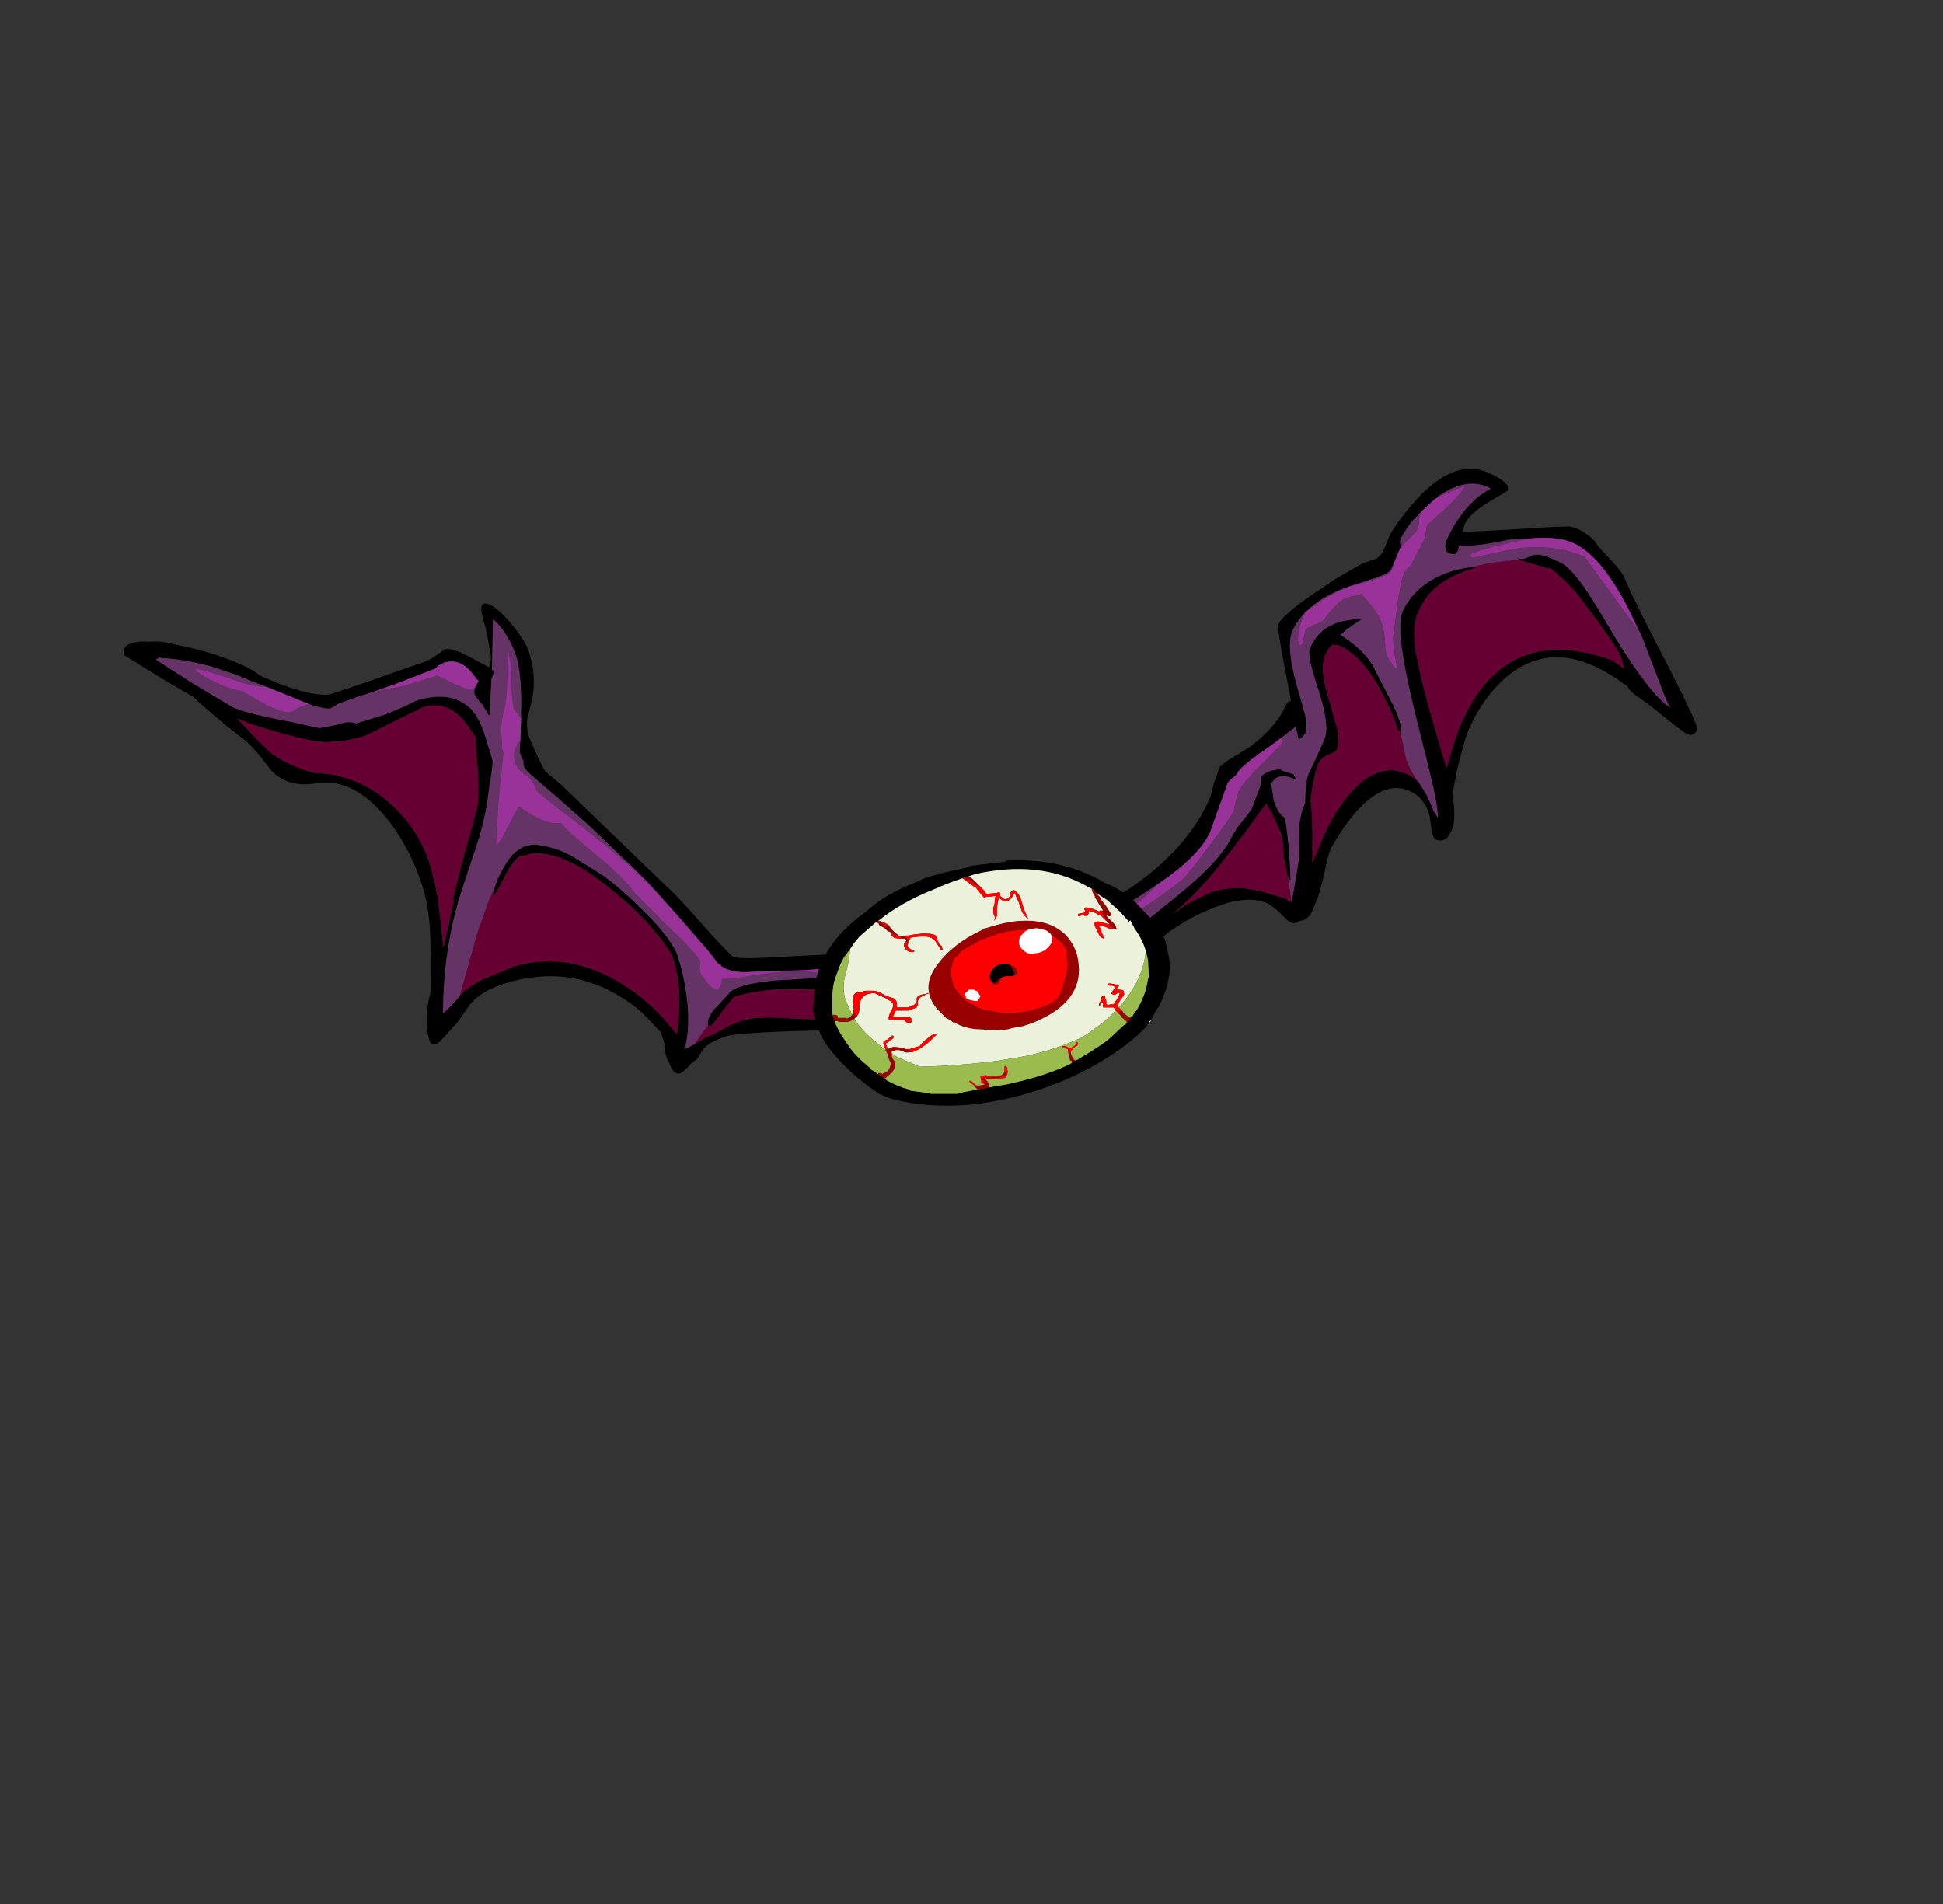 <?xml version="1.0" encoding="UTF-8" standalone="no"?>
<svg xmlns:ffdec="https://www.free-decompiler.com/flash" xmlns:xlink="http://www.w3.org/1999/xlink" ffdec:objectType="frame" height="640.05px" width="653.0px" xmlns="http://www.w3.org/2000/svg">
  <rect width="100%" height="100%" fill="#333333" stroke="none"/>
  <g transform="matrix(1.0, 0.0, 0.0, 1.0, 345.2, 387.6)">
    <use ffdec:characterId="8" height="202.3" transform="matrix(0.919, 0.392, -0.392, 0.919, 90.517, -256.2)" width="168.7" xlink:href="#sprite0"/>
    <use ffdec:characterId="10" height="194.25" transform="matrix(0.955, -0.293, 0.293, 0.955, -304.396, -170.374)" width="229.25" xlink:href="#sprite1"/>
    <use ffdec:characterId="80" height="11.8" transform="matrix(7.0, 0.0, 0.0, 7.0, -71.75, -98.35)" width="17.1" xlink:href="#shape2"/>
    <use ffdec:characterId="18" height="24.5" transform="matrix(1.0, 0.0, 0.0, 1.0, -20.95, -75.65)" width="29.4" xlink:href="#sprite2"/>
  </g>
  <defs>
    <g id="sprite0" transform="matrix(1.0, 0.0, 0.0, 1.0, 80.85, 106.05)">
      <use ffdec:characterId="7" height="28.9" transform="matrix(7.0, 0.0, 0.0, 7.0, -80.85, -106.05)" width="24.1" xlink:href="#shape0"/>
    </g>
    <g id="shape0" transform="matrix(1.0, 0.0, 0.0, 1.0, 11.55, 15.15)">
      <path d="M8.25 -10.9 L8.05 -11.05 Q5.25 -13.65 3.5 -13.65 2.65 -13.65 1.4 -12.95 1.0 -12.8 0.6 -12.55 -0.25 -11.95 -0.65 -11.75 -1.15 -11.45 -1.45 -11.4 L-1.4 -11.15 Q-1.4 -11.05 -1.45 -10.95 -1.55 -10.85 -1.75 -10.85 -1.95 -10.85 -2.05 -11.1 -2.1 -11.2 -2.1 -11.35 -2.1 -12.1 -1.9 -12.9 -1.65 -13.85 -1.15 -14.45 L-1.15 -14.5 Q-2.4 -14.6 -3.3 -13.15 L-3.3 -13.1 -3.45 -12.9 -3.45 -12.85 -3.5 -12.75 -3.75 -12.2 -4.0 -11.5 Q-4.15 -10.85 -4.15 -10.55 -4.15 -10.45 -4.05 -10.3 L-4.0 -10.2 -4.0 -9.4 -4.0 -9.05 Q-4.0 -8.85 -4.5 -8.4 L-5.6 -7.45 Q-6.6 -6.5 -6.95 -5.6 L-7.0 -5.55 -7.0 -5.45 Q-7.2 -4.95 -7.2 -4.45 -7.2 -3.65 -5.95 -2.1 L-5.1 -1.05 Q-4.7 -0.5 -4.7 -0.2 -4.7 -0.15 -4.75 0.0 -4.8 0.15 -4.9 0.2 L-5.25 -0.3 -5.7 0.5 -6.05 1.1 Q-6.95 2.5 -6.95 2.85 -6.95 2.95 -7.1 3.2 L-7.2 3.45 -7.05 5.95 Q-7.05 7.2 -8.4 9.3 L-8.6 9.6 Q-9.65 11.25 -11.0 12.75 L-10.85 12.9 Q-10.55 13.1 -9.55 13.1 -9.25 13.1 -8.8 12.7 -8.75 12.25 -8.35 11.4 L-7.4 9.6 Q-6.0 7.0 -6.0 5.65 L-5.95 5.45 -5.95 5.3 Q-5.65 4.3 -5.65 4.1 L-5.7 3.0 Q-5.75 2.8 -5.85 2.6 -5.75 2.25 -5.35 2.0 -5.15 1.85 -5.0 1.9 L-4.45 1.85 -4.2 2.05 -4.55 2.05 Q-5.25 2.15 -5.25 2.7 L-4.85 3.35 Q-4.45 3.85 -4.0 3.95 -3.35 4.95 -2.6 6.55 L-2.65 6.6 -2.75 6.5 -2.85 6.4 -3.1 6.0 -3.15 5.95 -3.2 5.85 -3.25 5.8 -3.35 5.65 -3.65 5.05 -3.9 4.7 -4.1 4.5 -4.55 4.1 -4.75 3.9 -4.8 3.9 -5.1 3.65 -5.3 4.45 -5.3 4.5 Q-5.8 6.65 -6.1 7.6 -6.5 9.0 -7.15 10.3 L-6.75 9.65 -5.95 8.7 Q-5.45 8.2 -4.6 7.85 -4.05 7.7 -3.5 7.6 L-3.4 7.6 -2.5 7.5 -2.1 7.55 -2.15 7.5 -2.2 7.2 -2.6 5.55 -3.2 4.1 Q-3.4 3.55 -3.4 2.9 -3.8 1.95 -3.8 1.5 -3.75 0.65 -3.75 -0.3 -3.75 -0.95 -4.9 -2.3 -6.1 -3.65 -6.1 -4.0 -6.1 -4.75 -5.75 -5.25 -5.3 -5.9 -4.35 -6.3 -4.8 -5.65 -5.0 -5.2 L-4.5 -5.1 Q-3.3 -4.8 -2.7 -4.2 L-1.55 -3.25 Q-0.75 -2.6 -0.5 -2.1 L-0.5 -2.05 -0.55 -2.05 -0.65 -2.05 Q-1.2 -2.7 -2.0 -3.35 -3.6 -4.7 -4.9 -4.7 L-5.2 -4.6 Q-5.3 -4.3 -5.3 -4.0 -5.3 -3.25 -4.15 -1.95 L-3.35 -0.95 Q-3.0 -0.45 -3.0 -0.05 -3.0 0.05 -3.3 0.35 -3.55 0.65 -3.55 0.85 -3.55 1.4 -3.35 2.15 L-3.2 2.7 Q-2.8 3.35 -2.25 4.7 L-1.95 5.4 -1.95 4.45 Q-2.0 3.15 -1.7 2.0 -1.25 0.25 -0.15 -0.2 0.2 -0.3 0.6 -0.3 1.2 -0.3 1.95 0.35 L2.45 0.85 2.75 1.05 Q2.45 0.4 1.5 -0.85 L-0.35 -3.3 Q-2.7 -6.45 -2.7 -7.35 -2.7 -8.5 -1.85 -9.55 -1.25 -10.25 -0.5 -10.65 L-0.25 -10.75 Q-1.25 -9.95 -1.65 -9.15 -2.0 -8.5 -2.0 -7.6 -2.0 -7.1 -1.65 -6.4 -1.45 -5.95 -1.1 -5.5 -0.55 -4.65 0.8 -3.0 L2.2 -1.3 Q2.05 -2.35 2.0 -3.35 2.0 -5.5 2.75 -6.75 4.0 -9.0 7.5 -9.2 L8.15 -9.05 Q7.9 -9.5 7.45 -9.8 6.15 -10.65 5.4 -11.05 4.7 -11.5 3.95 -11.8 L3.05 -12.1 3.0 -12.1 2.95 -12.05 1.65 -11.9 1.5 -11.9 1.3 -11.9 Q1.55 -11.95 1.7 -12.05 1.8 -12.15 1.95 -12.3 2.2 -12.6 3.1 -12.55 L3.3 -12.55 Q3.95 -12.55 5.4 -11.55 6.2 -11.0 7.2 -10.25 9.9 -8.35 10.95 -8.2 10.8 -8.25 9.9 -9.2 L8.25 -10.9 M6.65 -8.6 Q4.05 -8.6 3.0 -6.2 2.45 -4.95 2.45 -3.35 2.45 -3.1 2.55 -2.35 L2.7 -1.4 2.9 -0.5 2.95 -0.25 Q3.6 0.75 3.6 1.35 L3.55 1.7 Q3.45 2.05 3.05 2.05 2.95 2.05 2.75 1.8 L2.4 1.2 Q1.85 0.4 0.95 0.4 -0.35 0.4 -1.0 2.4 -1.3 3.35 -1.4 4.45 -1.4 4.85 -1.2 5.75 -1.05 6.65 -1.05 7.05 L-1.05 7.7 Q-1.15 8.1 -1.4 8.2 -1.55 8.45 -1.75 8.45 -1.95 8.45 -2.4 8.25 -2.9 8.05 -3.2 8.05 -4.35 8.05 -5.65 9.45 -6.35 10.15 -6.9 11.05 -7.05 11.2 -7.25 11.8 -7.45 12.4 -7.65 12.7 -8.3 13.75 -9.55 13.75 L-9.75 13.7 -9.85 13.6 Q-10.5 13.65 -11.05 13.35 -11.55 13.1 -11.55 12.9 L-11.5 12.65 Q-11.5 12.55 -11.35 12.5 -11.2 12.25 -10.85 11.8 -9.95 10.6 -9.55 10.0 -7.7 7.1 -7.7 4.45 L-7.8 3.75 -7.85 3.0 Q-7.85 2.85 -7.6 2.45 L-6.95 1.55 Q-6.1 0.1 -6.1 -1.0 -6.1 -1.25 -5.95 -1.35 L-6.65 -2.4 Q-7.95 -4.3 -7.95 -4.5 -7.95 -4.9 -7.2 -6.15 L-6.3 -7.55 Q-5.75 -8.3 -5.35 -8.8 L-4.85 -9.25 Q-4.75 -9.4 -4.7 -9.65 L-4.7 -10.5 Q-4.7 -10.75 -4.55 -11.4 -4.35 -12.25 -4.05 -13.0 -3.15 -15.15 -1.6 -15.15 -0.75 -15.15 -0.45 -14.95 -0.3 -14.8 -0.35 -14.7 L-1.0 -13.8 Q-1.6 -12.95 -1.6 -12.4 L-1.55 -12.05 -0.1 -12.75 2.2 -13.9 3.05 -14.3 Q3.65 -14.45 4.45 -14.15 4.6 -14.0 5.55 -13.6 6.35 -13.25 6.6 -12.95 7.55 -12.05 10.3 -9.8 12.55 -7.9 12.55 -7.75 12.55 -7.65 12.5 -7.5 12.4 -7.35 12.2 -7.35 11.95 -7.35 10.05 -7.9 L9.4 -8.05 Q8.85 -8.15 8.7 -8.3 L8.6 -8.35 8.3 -8.4 Q7.5 -8.6 6.65 -8.6" fill="#000000" fill-rule="evenodd" stroke="none"/>
      <path d="M1.5 -11.9 L1.65 -11.9 2.95 -12.05 3.0 -12.1 3.05 -12.1 3.95 -11.8 Q4.7 -11.5 5.4 -11.05 6.15 -10.65 7.45 -9.8 7.9 -9.5 8.15 -9.05 L7.5 -9.2 Q4.0 -9.0 2.75 -6.75 2.0 -5.5 2.0 -3.35 2.05 -2.35 2.2 -1.3 L0.8 -3.0 Q-0.55 -4.65 -1.1 -5.5 -1.45 -5.95 -1.65 -6.4 -2.0 -7.1 -2.0 -7.6 -2.0 -8.5 -1.65 -9.15 -1.25 -9.95 -0.25 -10.75 L-0.5 -10.65 Q0.1 -11.15 0.85 -11.55 L1.5 -11.9 M2.45 0.85 L1.95 0.35 Q1.2 -0.3 0.6 -0.3 0.2 -0.3 -0.15 -0.2 -1.25 0.25 -1.7 2.0 -2.0 3.15 -1.95 4.45 L-1.95 5.4 -2.25 4.7 Q-2.8 3.35 -3.2 2.7 L-3.35 2.15 Q-3.55 1.4 -3.55 0.85 -3.55 0.65 -3.3 0.35 -3.0 0.05 -3.0 -0.05 -3.0 -0.45 -3.35 -0.95 L-4.15 -1.95 Q-5.3 -3.25 -5.3 -4.0 -5.3 -4.3 -5.2 -4.6 L-4.9 -4.7 Q-3.6 -4.7 -2.0 -3.35 -1.2 -2.7 -0.65 -2.05 L-0.55 -2.05 Q-0.3 -1.75 0.05 -1.2 0.45 -0.65 1.0 -0.3 1.85 0.2 2.45 0.85 M-2.15 7.5 L-2.1 7.55 -2.5 7.5 -3.4 7.6 -3.5 7.6 Q-4.05 7.7 -4.6 7.85 -5.45 8.2 -5.95 8.7 L-6.75 9.65 -7.15 10.3 Q-6.5 9.0 -6.1 7.6 -5.8 6.65 -5.3 4.5 L-5.3 4.45 -5.1 3.65 -4.8 3.9 -4.75 3.9 -4.55 4.1 -4.1 4.5 -4.0 4.6 -3.65 5.05 -3.35 5.65 -3.25 5.8 -3.2 5.85 -3.15 5.95 -3.1 6.0 -2.85 6.4 -2.75 6.5 -2.15 7.5" fill="#660033" fill-rule="evenodd" stroke="none"/>
      <path d="M1.4 -12.95 Q2.65 -13.65 3.5 -13.65 5.25 -13.65 8.05 -11.05 L8.25 -10.9 7.25 -11.5 4.3 -13.25 Q2.8 -13.25 1.35 -12.45 0.9 -12.2 -0.6 -11.1 L-0.75 -11.1 Q-0.75 -11.15 -0.75 -11.25 -0.75 -11.3 0.05 -11.95 L1.4 -12.95 M-8.4 9.3 Q-7.05 7.2 -7.05 5.95 L-7.2 3.45 -7.1 3.2 Q-6.95 2.95 -6.95 2.85 -6.95 2.5 -6.05 1.1 L-5.7 0.5 -5.6 0.5 Q-5.55 0.55 -5.55 0.65 -5.55 0.8 -6.05 2.0 -6.55 3.25 -6.55 3.65 L-6.5 4.1 -6.4 4.6 Q-6.4 4.9 -6.8 6.5 -7.2 8.2 -7.4 8.65 -8.0 9.75 -8.8 10.9 -9.65 12.15 -10.0 12.4 -9.8 11.9 -8.95 10.5 -8.55 9.8 -8.4 9.3 M-7.0 -5.45 L-7.0 -5.55 -6.95 -5.6 -6.5 -6.35 Q-5.85 -7.25 -5.35 -7.65 -4.15 -8.55 -4.0 -8.9 -3.95 -9.05 -4.0 -9.4 L-4.0 -10.2 -3.85 -10.6 Q-3.6 -11.1 -3.6 -11.35 L-3.65 -11.65 Q-3.75 -11.85 -3.75 -11.95 L-3.75 -12.2 -3.5 -12.75 -3.45 -12.85 -3.45 -12.9 -3.3 -13.1 -3.3 -13.15 -2.3 -14.15 Q-2.35 -13.6 -2.8 -12.65 L-3.25 -11.65 -3.15 -11.3 Q-3.1 -11.0 -3.1 -10.9 L-3.2 -9.7 Q-3.2 -9.6 -3.3 -9.35 L-3.35 -9.2 -3.35 -9.1 Q-3.35 -8.65 -3.0 -7.4 L-2.65 -6.15 Q-2.65 -6.05 -2.3 -5.45 L-1.9 -4.85 Q-1.9 -4.8 -1.95 -4.75 -2.55 -5.05 -2.75 -5.4 -3.1 -6.15 -3.25 -6.3 -3.65 -6.85 -4.45 -7.2 L-4.85 -7.4 -5.25 -7.1 Q-5.55 -6.85 -5.65 -6.65 -5.8 -6.4 -6.0 -5.65 -6.0 -5.45 -6.35 -5.15 L-6.65 -4.8 -6.6 -4.5 -6.5 -4.1 Q-6.55 -3.95 -6.65 -3.95 -6.85 -4.2 -6.95 -4.7 -7.0 -5.05 -7.0 -5.45" fill="#993399" fill-rule="evenodd" stroke="none"/>
      <path d="M1.4 -12.95 L0.05 -11.95 Q-0.75 -11.3 -0.75 -11.25 -0.75 -11.15 -0.75 -11.1 L-0.6 -11.1 Q0.9 -12.2 1.35 -12.45 2.8 -13.25 4.3 -13.25 L7.25 -11.5 8.25 -10.9 9.9 -9.2 Q10.8 -8.25 10.95 -8.2 9.9 -8.35 7.2 -10.25 6.2 -11.0 5.4 -11.55 3.95 -12.55 3.3 -12.55 L3.1 -12.55 Q2.2 -12.6 1.95 -12.3 1.8 -12.15 1.7 -12.05 1.55 -11.95 1.3 -11.9 L1.5 -11.9 0.85 -11.55 Q0.1 -11.15 -0.5 -10.65 -1.25 -10.25 -1.85 -9.55 -2.7 -8.5 -2.7 -7.35 -2.7 -6.45 -0.35 -3.3 L1.5 -0.85 Q2.45 0.4 2.75 1.05 L2.45 0.85 Q1.85 0.2 1.0 -0.3 0.45 -0.65 0.05 -1.2 -0.3 -1.75 -0.55 -2.05 L-0.5 -2.05 -0.5 -2.1 Q-0.75 -2.6 -1.55 -3.25 L-2.7 -4.2 Q-3.3 -4.8 -4.5 -5.1 L-5.0 -5.2 Q-4.8 -5.65 -4.35 -6.3 -5.3 -5.9 -5.75 -5.25 -6.1 -4.75 -6.1 -4.0 -6.1 -3.65 -4.9 -2.3 -3.75 -0.95 -3.75 -0.3 -3.75 0.65 -3.8 1.5 -3.8 1.95 -3.4 2.9 -3.4 3.55 -3.2 4.1 L-2.6 5.55 -2.2 7.2 -2.15 7.5 -2.75 6.5 -2.65 6.6 -2.6 6.55 Q-3.35 4.95 -4.0 3.95 -4.45 3.85 -4.85 3.35 L-5.25 2.7 Q-5.25 2.15 -4.55 2.05 L-4.2 2.05 -4.45 1.85 -5.0 1.9 Q-5.15 1.85 -5.35 2.0 -5.75 2.25 -5.85 2.6 -5.75 2.8 -5.7 3.0 L-5.65 4.1 Q-5.65 4.3 -5.95 5.3 L-5.95 5.45 -6.0 5.65 Q-6.0 7.0 -7.4 9.6 L-8.35 11.4 Q-8.75 12.25 -8.8 12.7 -9.25 13.1 -9.55 13.1 -10.55 13.1 -10.85 12.9 L-11.0 12.75 Q-9.65 11.25 -8.6 9.6 L-8.4 9.3 Q-8.55 9.8 -8.95 10.5 -9.8 11.9 -10.0 12.4 -9.65 12.15 -8.8 10.9 -8.0 9.75 -7.4 8.65 -7.2 8.2 -6.8 6.5 -6.4 4.9 -6.4 4.6 L-6.5 4.1 -6.55 3.65 Q-6.55 3.25 -6.05 2.0 -5.55 0.8 -5.55 0.65 -5.55 0.55 -5.6 0.5 L-5.7 0.5 -5.25 -0.3 -4.9 0.2 Q-4.8 0.15 -4.75 0.0 -4.7 -0.15 -4.7 -0.2 -4.7 -0.5 -5.1 -1.05 L-5.95 -2.1 Q-7.2 -3.65 -7.2 -4.45 -7.2 -4.95 -7.0 -5.45 -7.0 -5.05 -6.95 -4.7 -6.85 -4.2 -6.65 -3.95 -6.55 -3.95 -6.5 -4.1 L-6.6 -4.5 -6.65 -4.8 -6.35 -5.15 Q-6.0 -5.45 -6.0 -5.65 -5.8 -6.4 -5.65 -6.65 -5.55 -6.85 -5.25 -7.1 L-4.85 -7.4 -4.45 -7.2 Q-3.65 -6.85 -3.25 -6.3 -3.1 -6.15 -2.75 -5.4 -2.55 -5.05 -1.95 -4.75 -1.9 -4.8 -1.9 -4.85 L-2.3 -5.45 Q-2.65 -6.05 -2.65 -6.15 L-3.0 -7.4 Q-3.35 -8.65 -3.35 -9.1 L-3.35 -9.2 -3.3 -9.35 Q-3.2 -9.6 -3.2 -9.7 L-3.1 -10.9 Q-3.1 -11.0 -3.15 -11.3 L-3.25 -11.65 -2.8 -12.65 Q-2.35 -13.6 -2.3 -14.15 L-3.3 -13.15 Q-2.4 -14.6 -1.15 -14.5 L-1.15 -14.45 Q-1.65 -13.85 -1.9 -12.9 -2.1 -12.1 -2.1 -11.35 -2.1 -11.2 -2.05 -11.1 -1.95 -10.85 -1.75 -10.85 -1.55 -10.85 -1.45 -10.95 -1.4 -11.05 -1.4 -11.15 L-1.45 -11.4 Q-1.15 -11.45 -0.65 -11.75 -0.25 -11.95 0.6 -12.55 1.0 -12.8 1.4 -12.95 M-4.1 4.5 L-3.9 4.7 -3.65 5.05 -4.0 4.6 -4.1 4.5 M-6.95 -5.6 Q-6.6 -6.5 -5.6 -7.45 L-4.5 -8.4 Q-4.0 -8.85 -4.0 -9.05 L-4.0 -9.4 Q-3.95 -9.05 -4.0 -8.9 -4.15 -8.55 -5.35 -7.65 -5.85 -7.25 -6.5 -6.35 L-6.95 -5.6 M-4.0 -10.2 L-4.05 -10.3 Q-4.15 -10.45 -4.15 -10.55 -4.15 -10.85 -4.0 -11.5 L-3.75 -12.2 -3.75 -11.95 Q-3.75 -11.85 -3.65 -11.65 L-3.6 -11.35 Q-3.6 -11.1 -3.85 -10.6 L-4.0 -10.2" fill="#663366" fill-rule="evenodd" stroke="none"/>
    </g>
    <g id="sprite1" transform="matrix(1.0, 0.0, 0.0, 1.0, 117.95, 100.45)">
      <use ffdec:characterId="9" height="27.75" transform="matrix(7.0, 0.0, 0.0, 7.0, -117.95, -100.45)" width="32.75" xlink:href="#shape1"/>
    </g>
    <g id="shape1" transform="matrix(1.0, 0.0, 0.0, 1.0, 16.85, 14.35)">
      <path d="M1.0 -10.65 Q1.3 -10.15 1.55 -9.45 1.8 -8.75 1.8 -8.3 1.8 -7.0 1.2 -6.0 L0.75 -5.25 Q0.6 -4.85 0.6 -4.4 0.75 -3.1 0.85 -2.65 L1.4 -1.8 4.75 4.25 Q5.15 4.9 5.8 6.35 6.45 7.8 6.85 8.5 7.0 8.7 8.4 9.05 L11.4 9.8 Q15.25 10.8 15.6 11.35 15.9 11.1 15.9 11.45 15.9 11.9 15.6 12.4 15.25 13.1 14.5 13.1 L13.8 13.05 13.1 12.95 Q12.4 12.95 11.65 13.2 L10.75 13.4 8.4 12.75 Q5.95 12.1 5.5 12.1 4.4 12.1 4.05 12.5 L3.75 12.75 3.45 12.85 Q2.95 13.15 2.8 13.15 2.5 13.15 2.45 12.6 L2.45 12.5 Q2.4 12.4 2.4 12.2 2.4 12.1 2.45 11.7 L2.5 11.6 2.5 11.0 2.2 10.4 Q1.8 9.5 1.15 8.8 -0.8 6.55 -3.95 6.55 -5.15 6.55 -5.85 7.0 L-6.5 7.5 -6.75 7.7 -6.95 7.8 Q-7.8 8.35 -7.95 8.35 -8.2 8.35 -8.25 8.2 L-8.25 8.0 Q-8.25 7.3 -7.75 6.3 L-7.5 5.85 -7.05 4.35 Q-6.4 2.4 -6.4 1.0 -6.4 -0.8 -7.0 -2.5 -7.95 -5.0 -9.75 -5.3 -11.15 -5.45 -11.7 -6.5 L-12.05 -7.4 Q-12.3 -8.0 -12.5 -8.3 -13.15 -9.2 -13.55 -9.85 -13.95 -10.45 -14.25 -11.0 L-15.4 -12.25 -16.85 -13.9 Q-16.85 -14.5 -15.9 -14.3 L-15.45 -14.15 Q-15.15 -14.1 -14.75 -13.9 L-13.95 -13.45 -13.85 -13.4 Q-12.65 -12.7 -11.75 -11.95 -11.1 -11.4 -10.9 -11.05 L-10.0 -10.3 Q-8.5 -9.2 -7.85 -9.2 L-6.1 -9.25 -3.5 -9.35 Q-2.85 -9.35 -2.5 -9.5 L-2.05 -9.65 Q-1.65 -9.65 -0.85 -8.8 L-0.25 -8.2 Q-0.05 -8.45 0.0 -8.75 L0.1 -9.65 Q0.15 -9.9 0.15 -10.35 0.15 -11.2 0.4 -11.2 0.65 -11.2 1.0 -10.65 M0.5 -5.4 L0.55 -5.6 Q1.15 -7.35 1.15 -8.35 1.15 -8.85 1.0 -9.4 0.85 -10.0 0.6 -10.35 L-0.15 -8.05 -0.1 -7.95 Q-0.1 -7.9 -0.25 -7.7 L-0.3 -7.65 -0.9 -6.0 -0.95 -6.0 Q-0.95 -6.1 -1.1 -6.6 -1.3 -7.05 -1.3 -7.15 -1.3 -7.3 -1.2 -7.45 L-0.9 -7.75 -0.95 -7.75 -1.15 -8.25 Q-1.5 -9.05 -2.25 -9.05 L-2.55 -9.0 -2.75 -8.9 -4.85 -8.75 -6.15 -8.7 -6.7 -8.7 -7.7 -8.65 -8.1 -8.55 Q-8.35 -8.55 -9.05 -9.05 L-9.35 -9.3 -10.7 -10.4 -11.35 -10.9 -11.95 -11.4 -13.0 -12.15 Q-14.2 -12.9 -15.2 -13.25 L-15.25 -13.3 -15.45 -13.25 -14.1 -11.65 -12.65 -10.05 Q-12.25 -9.6 -10.05 -8.45 L-8.9 -7.8 -7.95 -7.7 Q-7.5 -7.75 -7.15 -7.5 L-5.65 -7.5 -4.7 -7.6 -4.05 -7.7 Q-2.35 -7.7 -1.7 -6.6 -1.4 -6.05 -1.4 -5.1 L-1.4 -4.85 Q-1.4 -4.45 -1.4 -3.9 -1.4 -3.75 -2.0 -2.55 -2.35 -1.7 -3.05 -0.6 -3.65 0.25 -4.85 1.95 -5.65 3.15 -6.25 4.45 -6.75 5.5 -7.25 7.05 -7.0 6.95 -6.65 6.75 L-6.25 6.5 -6.0 6.35 Q-5.55 6.15 -4.95 6.05 L-3.35 5.9 Q-0.4 5.9 1.75 8.65 2.45 9.55 2.9 10.6 L3.2 11.3 3.4 10.85 Q4.1 9.3 4.1 7.8 4.1 7.4 3.65 6.3 3.15 5.1 2.4 4.0 0.8 1.45 -0.75 1.0 L-0.95 0.95 -1.3 0.95 -1.4 0.9 Q-1.75 0.9 -2.4 1.55 L-3.15 2.3 Q-3.25 2.4 -3.25 2.25 L-3.1 2.0 -3.0 1.85 Q-2.7 1.45 -2.35 1.15 -1.35 0.2 -0.4 0.7 0.4 1.1 0.95 1.7 L1.95 2.85 Q2.6 3.65 3.4 5.15 4.35 6.9 4.35 7.8 4.35 9.1 4.05 10.4 3.75 11.5 3.35 12.1 L3.95 12.0 4.5 11.85 4.75 11.85 5.75 11.65 6.25 11.6 6.45 11.6 Q7.15 11.6 8.7 12.2 10.2 12.75 10.6 12.75 10.95 12.75 11.5 12.55 12.0 12.4 13.05 12.4 L12.9 12.35 Q12.4 12.15 11.0 11.55 8.4 10.4 6.35 10.4 L5.75 10.8 5.35 11.1 5.0 11.35 4.9 11.4 4.75 11.35 Q4.8 11.0 5.25 10.7 L6.2 10.15 Q6.6 9.85 8.4 10.2 L10.25 10.65 Q10.7 10.8 11.35 11.15 11.95 11.5 12.45 11.65 13.0 11.85 14.2 11.85 14.65 11.85 15.0 12.0 L15.2 11.75 15.3 11.65 Q15.05 11.6 14.25 11.35 13.05 10.9 12.55 10.55 11.25 10.5 9.75 10.1 L7.55 9.5 Q6.6 9.3 6.2 8.8 L6.2 8.75 6.15 8.65 6.1 8.65 Q6.0 8.4 5.85 8.0 L5.8 7.85 5.0 6.05 4.15 4.2 Q3.85 3.55 3.15 2.35 L2.15 0.55 0.9 -1.5 Q-0.05 -2.95 -0.05 -3.1 -0.05 -3.3 0.0 -3.4 L-0.05 -3.85 0.15 -4.4 0.5 -5.4 M-12.3 -8.9 Q-11.8 -7.85 -11.45 -7.3 -10.8 -6.45 -9.75 -5.8 -7.75 -5.15 -6.6 -3.15 -5.75 -1.6 -5.75 0.05 -5.75 0.75 -5.85 1.6 -6.0 2.55 -6.25 3.75 L-6.3 4.05 -6.3 4.0 -6.25 3.95 -5.2 2.1 -5.15 1.9 Q-4.4 0.6 -3.45 -0.85 L-2.7 -2.05 -2.65 -2.2 Q-2.3 -3.2 -2.15 -3.95 -2.0 -4.75 -1.85 -5.15 -2.0 -5.6 -2.1 -5.95 -2.6 -7.3 -3.85 -7.3 L-6.9 -6.8 Q-7.85 -6.8 -8.5 -7.0 -9.15 -7.05 -10.95 -8.25 -11.9 -8.85 -12.55 -9.4 L-12.3 -8.9" fill="#000000" fill-rule="evenodd" stroke="none"/>
      <path d="M-6.25 6.5 L-5.35 5.1 Q-5.05 4.65 -4.55 3.85 L-3.55 2.5 -3.1 2.0 -3.25 2.25 Q-3.25 2.4 -3.15 2.3 L-2.4 1.55 Q-1.75 0.9 -1.4 0.9 L-1.3 0.95 -0.95 0.95 -0.75 1.0 Q0.8 1.45 2.4 4.0 3.15 5.1 3.65 6.3 4.1 7.4 4.1 7.8 4.1 9.3 3.4 10.85 L3.2 11.3 2.9 10.6 Q2.45 9.55 1.75 8.65 -0.4 5.9 -3.35 5.9 L-4.95 6.05 Q-5.55 6.15 -6.0 6.35 L-6.25 6.5 M3.95 12.0 L3.9 12.0 Q4.3 11.65 4.75 11.35 L4.9 11.4 5.0 11.35 5.35 11.1 5.75 10.8 6.35 10.4 Q8.4 10.4 11.0 11.55 12.4 12.15 12.9 12.35 L13.05 12.4 Q12.0 12.4 11.5 12.55 10.95 12.75 10.6 12.75 10.2 12.75 8.7 12.2 7.15 11.6 6.45 11.6 L6.25 11.6 5.75 11.65 4.75 11.85 4.5 11.85 3.95 12.0 M-12.3 -8.9 L-12.55 -9.4 Q-11.9 -8.85 -10.95 -8.25 -9.15 -7.05 -8.5 -7.0 -7.85 -6.8 -6.9 -6.8 L-3.85 -7.3 Q-2.6 -7.3 -2.1 -5.95 -2.0 -5.6 -1.85 -5.15 -2.0 -4.75 -2.15 -3.95 -2.3 -3.2 -2.65 -2.2 L-2.7 -2.05 -3.45 -0.85 Q-4.4 0.6 -5.15 1.9 L-5.2 2.1 -6.25 3.95 -6.3 4.0 -6.3 4.05 -6.25 3.75 Q-6.0 2.55 -5.85 1.6 -5.75 0.75 -5.75 0.05 -5.75 -1.6 -6.6 -3.15 -7.75 -5.15 -9.75 -5.8 -10.8 -6.45 -11.45 -7.3 -11.8 -7.85 -12.3 -8.9" fill="#660033" fill-rule="evenodd" stroke="none"/>
      <path d="M-1.2 -7.45 Q-1.3 -7.3 -1.3 -7.15 -1.3 -7.05 -1.1 -6.6 -0.95 -6.1 -0.95 -6.0 L-0.9 -6.0 -0.3 -7.65 -0.25 -7.7 Q-0.1 -7.9 -0.1 -7.95 L-0.15 -8.05 0.6 -10.35 Q0.85 -10.0 1.0 -9.4 1.15 -8.85 1.15 -8.35 1.15 -7.35 0.55 -5.6 L0.5 -5.4 0.3 -5.9 Q0.3 -6.25 0.55 -7.15 0.85 -8.1 0.85 -8.7 L0.4 -7.35 Q0.05 -6.3 -0.3 -5.8 -0.45 -5.55 -0.6 -5.1 -0.7 -4.55 -0.8 -4.3 L-0.8 -4.05 Q-1.8 -1.8 -2.45 0.1 -2.1 -0.1 -1.7 -0.55 L-0.85 -1.4 Q0.15 -0.1 0.85 -0.05 1.05 0.45 2.1 2.05 3.0 3.4 3.2 4.1 L4.25 6.1 Q5.3 7.95 5.3 8.3 L5.2 8.55 Q5.15 8.7 5.15 8.8 5.15 8.9 5.3 9.3 5.5 9.8 5.7 9.8 5.9 9.8 6.05 9.4 L6.6 9.55 Q8.25 9.75 9.2 10.0 9.7 10.1 10.55 10.45 11.45 10.8 11.7 10.9 L13.55 11.4 15.2 11.75 15.0 12.0 Q14.65 11.85 14.2 11.85 13.0 11.85 12.45 11.65 11.95 11.5 11.35 11.15 10.7 10.8 10.25 10.65 L8.4 10.2 Q6.6 9.85 6.2 10.15 L5.25 10.7 Q4.8 11.0 4.75 11.35 4.3 11.65 3.9 12.0 L3.95 12.0 3.35 12.1 Q3.75 11.5 4.05 10.4 4.35 9.1 4.35 7.8 4.35 6.9 3.4 5.15 2.6 3.65 1.95 2.85 L0.95 1.7 Q0.4 1.1 -0.4 0.7 -1.35 0.2 -2.35 1.15 -2.7 1.45 -3.0 1.85 L-3.1 2.0 -3.55 2.5 -4.55 3.85 Q-5.05 4.65 -5.35 5.1 L-6.25 6.5 -6.65 6.75 Q-7.0 6.95 -7.25 7.05 -6.75 5.5 -6.25 4.45 -5.65 3.15 -4.85 1.95 -3.65 0.25 -3.05 -0.6 -2.35 -1.7 -2.0 -2.55 -1.4 -3.75 -1.4 -3.9 -1.4 -4.45 -1.4 -4.85 L-1.4 -5.1 Q-1.4 -6.05 -1.7 -6.6 -2.35 -7.7 -4.05 -7.7 L-4.7 -7.6 -5.65 -7.5 -7.15 -7.5 Q-7.5 -7.75 -7.95 -7.7 L-8.9 -7.8 -10.05 -8.45 Q-12.25 -9.6 -12.65 -10.05 L-14.1 -11.65 -15.45 -13.25 -15.25 -13.3 -15.2 -13.25 Q-14.2 -12.9 -13.0 -12.15 L-11.95 -11.4 -11.35 -10.9 -10.7 -10.4 Q-11.2 -10.6 -11.7 -10.9 L-13.05 -11.85 Q-13.65 -12.25 -13.8 -12.3 -13.65 -11.9 -13.05 -11.4 -12.55 -10.9 -11.95 -10.6 L-11.1 -9.7 Q-10.35 -8.95 -9.95 -8.95 -9.85 -8.95 -9.7 -9.0 L-9.5 -9.05 -9.05 -9.05 Q-8.35 -8.55 -8.1 -8.55 L-7.7 -8.65 -6.7 -8.7 -6.15 -8.7 -5.9 -8.7 -4.4 -8.55 -2.75 -8.55 -2.1 -7.95 Q-1.55 -7.45 -1.3 -7.45 L-1.2 -7.45 M0.15 -4.4 L-0.05 -3.85 0.0 -3.4 Q-0.05 -3.3 -0.05 -3.1 -0.05 -2.95 0.9 -1.5 L2.15 0.55 3.15 2.35 Q3.85 3.55 4.15 4.2 L5.0 6.05 5.8 7.85 5.85 8.0 5.2 6.55 Q4.2 4.3 3.75 3.5 3.05 2.25 1.5 0.05 0.2 -1.75 0.2 -1.85 0.2 -2.35 -0.1 -2.75 -0.4 -3.1 -0.4 -3.45 -0.4 -4.05 0.1 -4.35 L0.15 -4.4 M6.15 8.65 L6.2 8.75 6.15 8.75 6.15 8.65" fill="#663366" fill-rule="evenodd" stroke="none"/>
      <path d="M-1.2 -7.45 L-1.3 -7.45 Q-1.55 -7.45 -2.1 -7.95 L-2.75 -8.55 -4.4 -8.55 -5.9 -8.7 -6.15 -8.7 -4.85 -8.75 -2.75 -8.9 -2.55 -9.0 -2.25 -9.05 Q-1.5 -9.05 -1.15 -8.25 L-0.95 -7.75 -0.9 -7.75 -1.2 -7.45 M-9.05 -9.05 L-9.5 -9.05 -9.7 -9.0 Q-9.85 -8.95 -9.95 -8.95 -10.35 -8.95 -11.1 -9.7 L-11.95 -10.6 Q-12.55 -10.9 -13.05 -11.4 -13.65 -11.9 -13.8 -12.3 -13.65 -12.25 -13.05 -11.85 L-11.7 -10.9 Q-11.2 -10.6 -10.7 -10.4 L-9.35 -9.3 -9.05 -9.05 M15.2 11.75 L13.55 11.4 11.7 10.9 Q11.45 10.8 10.55 10.45 9.7 10.1 9.2 10.0 8.25 9.75 6.6 9.55 L6.05 9.4 Q5.9 9.8 5.7 9.8 5.5 9.8 5.3 9.3 5.15 8.9 5.15 8.8 5.15 8.7 5.2 8.55 L5.3 8.3 Q5.3 7.95 4.25 6.1 L3.2 4.1 Q3.0 3.4 2.1 2.05 1.05 0.45 0.85 -0.05 0.15 -0.1 -0.85 -1.4 L-1.7 -0.55 Q-2.1 -0.1 -2.45 0.1 -1.8 -1.8 -0.8 -4.05 L-0.8 -4.3 Q-0.7 -4.55 -0.6 -5.1 -0.45 -5.55 -0.3 -5.8 0.05 -6.3 0.4 -7.35 L0.85 -8.7 Q0.85 -8.1 0.55 -7.15 0.3 -6.25 0.3 -5.9 L0.5 -5.4 0.15 -4.4 0.1 -4.35 Q-0.4 -4.05 -0.4 -3.45 -0.4 -3.1 -0.1 -2.75 0.2 -2.35 0.2 -1.85 0.2 -1.75 1.5 0.05 3.05 2.25 3.75 3.5 4.2 4.3 5.2 6.55 L5.85 8.0 Q6.0 8.4 6.1 8.65 L6.15 8.65 6.15 8.75 6.2 8.75 6.2 8.8 Q6.6 9.3 7.55 9.5 L9.75 10.1 Q11.25 10.5 12.55 10.55 13.05 10.9 14.25 11.35 15.05 11.6 15.3 11.65 L15.2 11.75" fill="#993399" fill-rule="evenodd" stroke="none"/>
    </g>
    <g id="shape2" transform="matrix(1.0, 0.0, 0.0, 1.0, 10.25, 14.05)">
      <path d="M5.8 -6.2 L5.75 -6.1 5.4 -5.75 Q4.45 -4.9 3.2 -4.2 0.6 -2.75 -2.5 -2.35 L-3.2 -2.3 Q-5.25 -2.2 -6.8 -2.7 L-6.85 -2.75 Q-7.05 -2.8 -7.25 -2.95 -8.5 -3.8 -9.4 -4.9 -10.05 -5.7 -10.25 -6.7 -10.3 -6.95 -10.25 -7.2 -10.25 -7.85 -10.1 -8.5 -9.65 -10.15 -8.0 -11.4 L-7.85 -11.5 Q-7.3 -12.0 -6.65 -12.4 L-6.5 -12.45 -6.45 -12.5 Q-5.9 -12.8 -5.25 -13.05 -5.05 -13.15 -4.95 -13.2 -4.0 -13.5 -2.95 -13.7 L-2.9 -13.75 -2.7 -13.8 -1.05 -14.0 -1.0 -14.05 Q1.65 -14.2 3.7 -13.0 L3.8 -12.95 Q4.55 -12.65 5.15 -12.1 L6.1 -11.1 6.4 -10.65 6.55 -10.4 6.65 -10.15 6.8 -9.45 Q7.0 -8.35 6.3 -7.0 L6.25 -6.95 5.95 -6.4 5.85 -6.3 5.85 -6.25 5.8 -6.2 M4.95 -6.5 L5.05 -6.55 5.15 -6.75 5.25 -6.85 Q5.7 -7.6 5.8 -8.35 L5.85 -8.5 5.8 -9.3 5.7 -9.7 Q5.55 -10.25 5.15 -10.8 L4.95 -11.2 4.95 -11.15 4.9 -11.15 4.9 -11.1 4.45 -11.6 3.85 -12.15 3.3 -12.5 3.15 -12.7 3.1 -12.65 3.1 -12.7 Q3.0 -12.75 2.9 -12.8 0.6 -14.1 -2.5 -13.4 L-2.8 -13.3 -2.9 -13.25 -3.0 -13.25 -3.1 -13.2 -3.25 -13.15 Q-3.85 -12.95 -4.4 -12.7 -6.05 -12.05 -7.15 -11.15 L-7.2 -11.15 -7.25 -11.1 -8.05 -10.4 -8.3 -10.1 -8.5 -9.8 -8.8 -9.4 Q-9.0 -9.05 -9.1 -8.7 -9.35 -8.15 -9.35 -7.55 L-9.35 -6.9 -9.35 -6.8 -9.35 -6.65 -9.35 -6.6 -9.3 -6.55 -9.3 -6.45 Q-9.3 -6.4 -9.25 -6.35 -9.1 -5.9 -8.7 -5.35 -8.4 -4.85 -7.9 -4.4 L-7.55 -4.1 -7.55 -4.05 -7.3 -3.9 -7.15 -3.8 -7.1 -3.75 -7.0 -3.7 -6.95 -3.65 Q-6.9 -3.6 -6.85 -3.6 L-6.75 -3.5 -6.65 -3.45 Q-6.2 -3.2 -5.65 -3.05 L-5.6 -3.0 -4.85 -2.9 -4.6 -2.85 Q-4.3 -2.85 -4.0 -2.85 L-3.35 -2.85 -3.2 -2.9 -2.95 -2.95 -2.4 -3.05 -2.3 -3.05 -2.2 -3.1 -2.05 -3.1 -1.95 -3.15 -1.85 -3.15 -1.6 -3.2 -1.0 -3.3 Q0.9 -3.7 2.1 -4.3 L2.15 -4.35 2.3 -4.45 2.45 -4.5 2.5 -4.55 2.55 -4.55 2.6 -4.6 Q3.6 -5.2 3.95 -5.5 L4.7 -6.2 4.75 -6.2 4.75 -6.25 4.8 -6.25 4.8 -6.3 4.85 -6.3 4.85 -6.35 4.95 -6.4 4.95 -6.5 M-1.55 -8.1 Q-1.65 -8.15 -1.75 -8.3 -1.8 -8.4 -1.8 -8.5 -1.7 -9.0 -1.2 -9.1 L-1.0 -9.1 -0.95 -9.1 Q-0.85 -9.05 -0.8 -9.0 -0.65 -8.8 -0.6 -8.6 L-0.6 -8.55 -0.7 -8.5 -1.0 -8.5 -1.2 -8.45 -1.35 -8.35 -1.55 -8.15 -1.55 -8.1" fill="#000000" fill-rule="evenodd" stroke="none"/>
      <path d="M4.95 -6.5 L4.95 -6.4 4.85 -6.35 4.85 -6.3 4.8 -6.3 4.8 -6.25 4.75 -6.35 4.65 -6.4 4.65 -6.45 4.55 -6.5 Q4.5 -6.55 4.5 -6.6 L4.4 -6.7 4.4 -6.8 4.5 -6.85 4.55 -6.85 4.6 -6.8 4.6 -6.75 4.8 -6.6 4.9 -6.55 4.95 -6.5 M2.3 -4.45 L2.15 -4.35 2.15 -4.4 2.1 -4.45 2.05 -4.45 2.05 -4.55 Q1.95 -4.75 2.1 -4.9 L2.1 -4.8 2.15 -4.65 2.2 -4.6 2.25 -4.5 2.3 -4.45 M-1.85 -3.15 L-1.95 -3.15 -2.05 -3.1 -2.2 -3.1 -2.3 -3.05 -2.4 -3.05 -2.45 -3.15 -2.5 -3.15 -2.5 -3.2 -2.45 -3.25 -2.4 -3.25 -2.3 -3.25 -2.0 -3.3 -2.05 -3.3 -2.1 -3.35 -1.85 -3.4 -1.85 -3.35 -1.8 -3.3 -1.85 -3.15 M-6.85 -3.6 Q-6.9 -3.6 -6.95 -3.65 L-7.0 -3.7 -7.1 -3.75 -7.15 -3.8 -7.15 -3.85 -7.0 -3.85 -6.95 -3.8 -6.9 -3.85 -6.85 -3.85 -6.75 -3.9 -6.7 -3.95 Q-6.55 -4.1 -6.55 -4.35 -6.65 -4.5 -6.7 -4.75 L-6.75 -4.85 Q-6.8 -4.9 -6.8 -4.95 L-6.8 -5.0 -6.8 -4.95 -6.75 -4.95 Q-6.5 -5.1 -6.2 -5.05 L-5.75 -5.0 -5.5 -4.85 -5.65 -4.85 Q-5.8 -4.8 -6.0 -4.9 L-6.15 -4.95 -6.3 -4.95 -6.4 -4.9 -6.5 -4.9 -6.5 -4.8 -6.5 -4.75 Q-6.55 -4.6 -6.4 -4.45 L-6.35 -4.4 -6.35 -4.35 Q-6.3 -4.2 -6.4 -4.0 -6.45 -3.95 -6.5 -3.85 L-6.7 -3.7 -6.8 -3.6 -6.85 -3.6 M-9.25 -6.35 Q-9.3 -6.4 -9.3 -6.45 L-9.3 -6.55 -9.35 -6.6 -9.35 -6.65 -9.2 -6.65 -9.1 -6.6 -9.1 -6.5 -8.7 -6.5 Q-8.65 -6.5 -8.65 -6.45 L-8.7 -6.45 Q-8.5 -6.5 -8.4 -6.65 L-8.35 -6.8 -8.2 -6.55 -8.3 -6.45 Q-8.4 -6.35 -8.65 -6.3 L-9.05 -6.3 -9.1 -6.35 -9.25 -6.35 M-7.25 -11.1 L-7.2 -11.15 -7.15 -11.15 -7.1 -11.15 -7.05 -11.15 -6.8 -10.9 -6.65 -10.9 -6.55 -10.8 -6.35 -10.6 -6.15 -10.45 -5.85 -10.4 -5.7 -10.2 -5.7 -10.15 -5.85 -10.15 -5.8 -10.2 -5.85 -10.3 -6.0 -10.3 -6.05 -10.35 -6.2 -10.45 Q-6.35 -10.5 -6.5 -10.55 L-6.55 -10.6 -6.75 -10.7 -6.75 -10.75 -7.1 -10.95 -7.15 -11.05 Q-7.25 -11.05 -7.25 -11.1 M-3.0 -13.25 L-2.9 -13.25 -2.8 -13.3 Q-2.7 -13.25 -2.55 -13.1 L-2.25 -12.8 -2.3 -12.8 Q-2.4 -12.85 -2.45 -12.9 L-2.6 -13.0 Q-2.7 -13.1 -2.8 -13.15 L-2.85 -13.1 Q-2.95 -13.1 -2.95 -13.15 L-3.0 -13.25 M3.15 -12.7 L3.3 -12.5 3.5 -12.3 3.5 -12.25 3.8 -11.85 4.05 -11.45 4.0 -11.4 Q3.95 -11.35 3.85 -11.4 L3.8 -11.4 4.2 -11.0 4.3 -10.8 4.2 -10.75 4.15 -10.75 3.9 -11.0 3.95 -11.0 3.8 -11.15 3.55 -11.65 3.65 -11.65 Q3.55 -11.8 3.45 -11.95 L3.25 -12.3 3.25 -12.35 3.2 -12.4 Q3.15 -12.55 3.15 -12.7 M1.7 -10.05 L1.55 -10.2 Q1.15 -10.55 0.5 -10.7 -0.35 -10.8 -1.35 -10.55 L-1.75 -10.4 -2.2 -10.25 -2.55 -10.05 -3.1 -9.75 -3.1 -9.7 -3.15 -9.7 -3.3 -9.55 -3.3 -9.5 -3.5 -9.35 -3.5 -9.3 Q-3.65 -9.0 -3.65 -8.7 -3.65 -8.45 -3.55 -8.15 -3.35 -7.6 -2.75 -7.2 L-2.6 -7.15 Q-2.45 -7.0 -2.2 -6.95 L-1.95 -6.85 -1.85 -6.85 -1.25 -6.75 Q-0.1 -6.65 1.05 -7.15 1.3 -7.25 1.35 -7.4 L1.4 -7.35 Q1.65 -7.7 1.75 -8.15 L1.8 -8.3 1.9 -8.75 Q1.95 -9.1 1.9 -9.4 L1.9 -9.75 1.7 -10.05 M-3.5 -6.25 L-3.8 -6.45 -3.85 -6.45 -4.3 -6.9 Q-5.15 -7.9 -4.35 -9.0 -3.6 -10.05 -2.2 -10.7 L-2.05 -10.8 -2.0 -10.8 -1.5 -10.95 Q-1.3 -11.0 -1.1 -11.05 L-0.5 -11.15 -0.4 -11.15 Q0.9 -11.25 1.65 -10.65 2.0 -10.4 2.25 -9.9 2.4 -9.6 2.45 -9.25 2.75 -7.45 0.7 -6.45 0.3 -6.25 -0.2 -6.1 L-0.2 -6.1 -0.75 -6.0 -0.9 -5.95 -1.35 -5.9 -1.6 -5.9 -2.3 -5.95 -2.4 -5.95 Q-3.0 -6.0 -3.45 -6.25 L-3.5 -6.25 M-1.0 -9.1 Q-0.85 -9.1 -0.7 -9.0 L-0.55 -8.9 Q-0.5 -8.8 -0.45 -8.65 L-0.55 -8.55 -0.6 -8.55 -0.6 -8.6 Q-0.65 -8.8 -0.8 -9.0 -0.85 -9.05 -0.95 -9.1 L-1.0 -9.1 M-1.2 -8.45 L-1.3 -8.3 -1.35 -8.15 Q-1.45 -8.1 -1.55 -8.1 L-1.55 -8.15 -1.35 -8.35 -1.2 -8.45 M-2.0 -3.65 L-1.45 -3.65 Q-1.25 -3.7 -1.15 -3.8 L-1.05 -3.9 Q-0.9 -3.8 -1.15 -3.7 -1.35 -3.6 -1.55 -3.6 L-1.9 -3.6 -2.0 -3.65 M-2.0 -3.55 L-1.95 -3.5 -1.95 -3.4 Q-2.05 -3.35 -2.1 -3.45 L-2.15 -3.55 Q-2.15 -3.6 -2.1 -3.6 L-2.05 -3.65 -2.0 -3.6 -2.0 -3.55" fill="#990000" fill-rule="evenodd" stroke="none"/>
      <path d="M-8.5 -9.8 L-8.3 -10.1 -8.05 -10.4 -7.25 -11.1 Q-7.25 -11.05 -7.15 -11.05 L-7.1 -10.95 -6.75 -10.75 -6.75 -10.7 -6.55 -10.6 -6.5 -10.45 -6.4 -10.35 -6.2 -10.3 -6.0 -10.3 -5.85 -10.3 -5.8 -10.2 -5.85 -10.15 Q-5.95 -10.0 -5.9 -9.9 L-5.8 -9.75 Q-5.65 -9.65 -5.5 -9.65 L-5.4 -9.7 -5.6 -9.8 Q-5.8 -9.9 -5.7 -10.1 L-5.7 -10.15 -5.7 -10.2 -5.65 -10.25 -5.6 -10.35 Q-4.65 -10.5 -4.5 -10.25 -4.4 -10.2 -4.35 -10.1 L-4.2 -9.85 -4.15 -9.75 -4.05 -9.8 -4.1 -9.9 -4.1 -9.95 Q-4.25 -10.0 -4.35 -10.4 -4.4 -10.55 -5.0 -10.55 L-5.45 -10.5 Q-5.6 -10.45 -5.8 -10.45 L-5.85 -10.45 -5.85 -10.4 -6.15 -10.45 -6.35 -10.6 -6.55 -10.8 -6.65 -10.95 -6.8 -11.05 -7.0 -11.1 -7.0 -11.15 -7.1 -11.15 -7.15 -11.15 Q-6.05 -12.05 -4.4 -12.7 -3.85 -12.95 -3.25 -13.15 L-3.1 -13.2 -2.55 -12.8 -2.5 -12.8 -2.3 -12.55 Q-2.2 -12.4 -2.05 -12.25 L-2.0 -12.3 -1.5 -12.35 -1.55 -12.25 -1.55 -12.15 Q-1.55 -12.0 -1.6 -11.85 -1.65 -11.65 -1.6 -11.45 -1.5 -11.3 -1.6 -11.15 -1.5 -11.25 -1.45 -11.4 L-1.45 -11.65 Q-1.45 -11.85 -1.4 -12.1 L-1.35 -12.25 -1.2 -12.15 Q-1.1 -12.05 -0.95 -12.1 -0.85 -12.15 -0.8 -12.2 -0.7 -12.3 -0.7 -12.35 L-0.6 -12.5 Q-0.5 -12.25 -0.4 -12.05 L-0.25 -11.6 Q-0.15 -11.4 0.05 -11.25 L-0.15 -11.7 -0.3 -12.2 Q-0.4 -12.5 -0.65 -12.65 L-0.65 -12.6 Q-0.75 -12.6 -0.8 -12.5 L-0.85 -12.3 Q-0.9 -12.25 -1.0 -12.2 L-1.1 -12.2 -1.3 -12.35 -1.3 -12.5 Q-1.35 -12.55 -1.45 -12.5 L-1.95 -12.45 -2.15 -12.7 -2.25 -12.8 -2.55 -13.1 Q-2.7 -13.25 -2.8 -13.3 L-2.5 -13.4 Q0.6 -14.1 2.9 -12.8 3.0 -12.75 3.1 -12.7 L3.1 -12.65 3.2 -12.4 3.25 -12.35 3.25 -12.3 3.45 -11.95 Q3.55 -11.8 3.65 -11.65 L3.55 -11.65 3.5 -11.65 3.45 -11.6 3.35 -11.65 3.1 -11.75 2.8 -11.8 2.75 -11.75 2.75 -11.7 2.8 -11.6 2.8 -11.55 2.75 -11.55 2.5 -11.5 Q2.4 -11.5 2.45 -11.4 2.5 -11.35 2.55 -11.4 L2.7 -11.45 2.75 -11.45 2.75 -11.4 2.9 -11.4 2.9 -11.45 2.95 -11.5 2.95 -11.65 3.0 -11.6 3.15 -11.6 3.35 -11.5 Q3.4 -11.45 3.5 -11.45 L3.8 -11.15 3.95 -11.0 3.9 -11.0 3.55 -11.1 Q3.4 -11.15 3.25 -11.1 3.2 -10.95 3.3 -10.8 L3.45 -10.5 Q3.5 -10.35 3.7 -10.3 L3.7 -10.35 3.6 -10.55 Q3.55 -10.65 3.55 -10.75 L3.45 -10.9 3.55 -10.9 Q3.75 -10.9 3.9 -10.8 L4.15 -10.75 4.2 -10.75 4.3 -10.8 4.2 -11.0 3.8 -11.4 3.85 -11.4 Q3.95 -11.35 4.0 -11.4 L4.05 -11.45 3.8 -11.85 3.5 -12.25 3.5 -12.3 3.3 -12.5 3.85 -12.15 4.45 -11.6 4.9 -11.1 4.9 -11.15 4.95 -11.15 4.95 -11.2 5.15 -10.8 Q5.55 -10.25 5.7 -9.7 5.55 -8.25 4.4 -7.0 L4.35 -7.05 Q4.35 -7.15 4.5 -7.4 4.7 -7.6 4.65 -7.7 4.65 -7.85 4.5 -7.85 L4.3 -7.85 4.35 -8.0 4.4 -8.0 4.4 -8.1 4.25 -8.1 4.0 -8.15 Q4.0 -8.1 4.0 -8.15 L3.95 -8.15 Q3.85 -8.15 3.85 -8.1 3.9 -8.05 3.95 -8.05 L4.1 -8.05 4.2 -8.0 4.2 -7.9 4.1 -7.8 4.15 -7.8 4.05 -7.75 4.05 -7.65 4.2 -7.6 Q4.3 -7.65 4.35 -7.7 L4.45 -7.7 Q4.4 -7.5 4.25 -7.3 L4.15 -7.15 4.0 -7.15 Q3.9 -7.1 3.8 -7.15 L3.8 -7.3 3.75 -7.45 Q3.75 -7.55 3.65 -7.55 3.55 -7.5 3.55 -7.45 3.55 -7.35 3.5 -7.25 3.45 -7.2 3.45 -7.1 L3.5 -7.1 3.55 -7.2 3.6 -7.2 3.6 -7.25 3.65 -7.2 3.65 -7.0 4.15 -7.0 Q4.2 -6.95 4.25 -6.85 3.8 -6.35 3.2 -5.95 2.9 -5.7 2.5 -5.5 0.85 -4.75 -1.05 -4.5 L-1.3 -4.45 Q-3.2 -4.2 -5.15 -4.15 L-5.5 -4.3 -6.1 -4.55 -6.15 -4.55 -6.5 -4.8 -6.5 -4.9 -6.4 -4.9 -6.3 -4.95 -6.15 -4.95 -6.0 -4.9 Q-5.8 -4.8 -5.65 -4.85 L-5.5 -4.85 -5.4 -4.9 Q-4.9 -5.1 -4.35 -5.7 L-4.4 -5.75 Q-4.55 -5.7 -4.8 -5.5 -5.05 -5.3 -5.15 -5.15 -5.5 -5.05 -5.65 -5.0 L-5.8 -5.0 -6.0 -5.05 -6.3 -5.1 -6.45 -5.1 -6.55 -5.05 -6.7 -5.0 -6.7 -5.05 -6.75 -5.15 Q-6.8 -5.25 -6.75 -5.3 -6.7 -5.3 -6.65 -5.35 L-6.6 -5.4 -6.45 -5.5 Q-6.4 -5.55 -6.4 -5.6 L-6.45 -5.65 -6.5 -5.65 -6.5 -5.65 Q-6.45 -5.6 -6.55 -5.6 L-6.7 -5.45 -6.75 -5.45 -6.9 -5.35 -6.9 -5.25 -6.85 -5.1 -6.8 -5.0 -6.8 -4.95 -7.4 -5.45 Q-7.95 -5.9 -8.3 -6.45 L-8.2 -6.55 Q-8.05 -6.7 -8.05 -7.0 -8.05 -7.45 -7.75 -7.6 L-7.65 -7.65 -7.35 -7.7 -6.8 -7.45 Q-6.45 -7.25 -6.45 -7.2 -6.4 -7.0 -6.55 -6.8 -6.65 -6.6 -6.65 -6.45 -6.65 -6.4 -6.45 -6.4 L-6.0 -6.4 Q-5.9 -6.4 -5.8 -6.3 -5.75 -6.25 -5.65 -6.25 L-5.55 -6.3 -5.55 -6.45 Q-5.6 -6.55 -5.9 -6.55 L-6.45 -6.55 -6.3 -6.85 -5.7 -6.85 -5.3 -7.0 -5.3 -7.05 -5.25 -7.1 -5.25 -7.25 Q-5.25 -7.4 -5.1 -7.5 L-4.8 -7.65 -4.75 -7.65 -4.75 -7.7 -4.85 -7.65 Q-5.35 -7.6 -5.3 -7.35 L-5.3 -7.3 -5.35 -7.2 -5.45 -7.1 -5.5 -7.1 -5.55 -7.05 -5.75 -7.0 -6.25 -7.0 -6.25 -7.2 Q-6.3 -7.4 -6.45 -7.45 -6.8 -7.55 -6.95 -7.65 -7.2 -7.8 -7.4 -7.8 L-7.75 -7.8 -8.15 -7.7 -8.2 -7.7 Q-8.45 -7.6 -8.35 -7.1 -8.3 -6.9 -8.35 -6.8 L-8.4 -6.65 Q-8.6 -7.05 -8.75 -7.45 -8.9 -8.05 -8.7 -8.65 -8.55 -9.25 -8.5 -9.8 M-3.45 -6.25 Q-3.0 -6.0 -2.4 -5.95 L-2.3 -5.95 -1.6 -5.9 -1.35 -5.9 -0.9 -5.95 -0.75 -6.0 -0.2 -6.1 -0.2 -6.1 Q0.3 -6.25 0.7 -6.45 2.75 -7.45 2.45 -9.25 2.4 -9.6 2.25 -9.9 2.0 -10.4 1.65 -10.65 0.9 -11.25 -0.4 -11.15 L-0.5 -11.15 -1.1 -11.05 Q-1.3 -11.0 -1.5 -10.95 L-2.0 -10.8 -2.05 -10.8 -2.2 -10.7 Q-3.6 -10.05 -4.35 -9.0 -5.15 -7.9 -4.3 -6.9 L-3.85 -6.45 -3.8 -6.45 -3.5 -6.25 -3.5 -6.2 -3.45 -6.25" fill="#ebf1da" fill-rule="evenodd" stroke="none"/>
      <path d="M-3.1 -13.2 L-3.0 -13.25 -2.95 -13.15 Q-2.95 -13.1 -2.85 -13.1 L-2.8 -13.15 Q-2.7 -13.1 -2.6 -13.0 L-2.45 -12.9 Q-2.4 -12.85 -2.3 -12.8 L-2.25 -12.8 -2.15 -12.7 -1.95 -12.45 -1.45 -12.5 Q-1.35 -12.55 -1.3 -12.5 L-1.3 -12.35 -1.1 -12.2 -1.0 -12.2 Q-0.9 -12.25 -0.85 -12.3 L-0.8 -12.5 Q-0.75 -12.6 -0.65 -12.6 L-0.65 -12.65 Q-0.4 -12.5 -0.3 -12.2 L-0.15 -11.7 0.05 -11.25 Q-0.15 -11.4 -0.25 -11.6 L-0.4 -12.05 Q-0.5 -12.25 -0.6 -12.5 L-0.7 -12.35 Q-0.7 -12.3 -0.8 -12.2 -0.85 -12.15 -0.95 -12.1 -1.1 -12.05 -1.2 -12.15 L-1.35 -12.25 -1.4 -12.1 Q-1.45 -11.85 -1.45 -11.65 L-1.45 -11.4 Q-1.5 -11.25 -1.6 -11.15 -1.5 -11.3 -1.6 -11.45 -1.65 -11.65 -1.6 -11.85 -1.55 -12.0 -1.55 -12.15 L-1.55 -12.25 -1.5 -12.35 -2.0 -12.3 -2.05 -12.25 Q-2.2 -12.4 -2.3 -12.55 L-2.5 -12.8 -2.55 -12.8 -3.1 -13.2 M3.1 -12.65 L3.15 -12.7 Q3.15 -12.55 3.2 -12.4 L3.1 -12.65 M4.4 -7.0 L4.55 -6.85 4.5 -6.85 4.4 -6.8 4.4 -6.7 4.25 -6.85 Q4.2 -6.95 4.15 -7.0 L3.65 -7.0 3.65 -7.2 3.6 -7.25 3.6 -7.2 3.55 -7.2 3.5 -7.1 3.45 -7.1 Q3.45 -7.2 3.5 -7.25 3.55 -7.35 3.55 -7.45 3.55 -7.5 3.65 -7.55 3.75 -7.55 3.75 -7.45 L3.8 -7.3 3.8 -7.15 Q3.9 -7.1 4.0 -7.15 L4.15 -7.15 4.25 -7.3 Q4.4 -7.5 4.45 -7.7 L4.35 -7.7 Q4.3 -7.65 4.2 -7.6 L4.05 -7.65 4.05 -7.75 4.15 -7.8 4.1 -7.8 4.2 -7.9 4.2 -8.0 4.1 -8.05 3.95 -8.05 Q3.9 -8.05 3.85 -8.1 3.85 -8.15 3.95 -8.15 L4.0 -8.15 Q4.0 -8.1 4.0 -8.15 L4.25 -8.1 4.4 -8.1 4.4 -8.0 4.35 -8.0 4.3 -7.85 4.5 -7.85 Q4.65 -7.85 4.65 -7.7 4.7 -7.6 4.5 -7.4 4.35 -7.15 4.35 -7.05 L4.4 -7.0 M4.15 -10.75 L3.9 -10.8 Q3.75 -10.9 3.55 -10.9 L3.45 -10.9 3.55 -10.75 Q3.55 -10.65 3.6 -10.55 L3.7 -10.35 3.7 -10.3 Q3.5 -10.35 3.45 -10.5 L3.3 -10.8 Q3.2 -10.95 3.25 -11.1 3.4 -11.15 3.55 -11.1 L3.9 -11.0 4.15 -10.75 M3.8 -11.15 L3.5 -11.45 Q3.4 -11.45 3.35 -11.5 L3.15 -11.6 3.0 -11.6 2.95 -11.65 2.95 -11.5 2.9 -11.45 2.9 -11.4 2.75 -11.4 2.75 -11.45 2.7 -11.45 2.55 -11.4 Q2.5 -11.35 2.45 -11.4 2.4 -11.5 2.5 -11.5 L2.75 -11.55 2.8 -11.55 2.8 -11.6 2.75 -11.7 2.75 -11.75 2.8 -11.8 3.1 -11.75 3.35 -11.65 3.45 -11.6 3.5 -11.65 3.55 -11.65 3.8 -11.15 M1.7 -10.05 L1.9 -9.75 1.9 -9.4 Q1.95 -9.1 1.9 -8.75 L1.8 -8.3 1.75 -8.15 Q1.65 -7.7 1.4 -7.35 L1.35 -7.4 Q1.3 -7.25 1.05 -7.15 -0.1 -6.65 -1.25 -6.75 L-1.85 -6.85 -1.95 -6.85 -2.2 -6.95 Q-2.45 -7.0 -2.6 -7.15 L-2.75 -7.2 Q-3.35 -7.6 -3.55 -8.15 -3.65 -8.45 -3.65 -8.7 -3.65 -9.0 -3.5 -9.3 L-3.5 -9.35 -3.3 -9.5 -3.3 -9.55 -3.15 -9.7 -3.1 -9.7 -3.1 -9.75 -2.55 -10.05 -2.2 -10.25 -1.75 -10.4 -1.35 -10.55 Q-0.35 -10.8 0.5 -10.7 1.15 -10.55 1.55 -10.2 L1.7 -10.05 M-6.5 -4.75 Q-6.5 -4.55 -6.35 -4.4 L-6.4 -4.45 Q-6.55 -4.6 -6.5 -4.75 M2.05 -4.45 L2.05 -4.5 1.95 -4.9 1.95 -5.0 1.75 -5.05 Q1.65 -5.1 1.7 -5.15 L1.75 -5.15 Q1.9 -5.15 2.0 -5.05 L2.0 -5.1 2.05 -5.05 Q2.25 -5.1 2.35 -5.25 L2.4 -5.35 2.45 -5.3 Q2.45 -5.2 2.4 -5.15 L2.35 -5.15 2.2 -5.0 2.2 -4.95 2.15 -4.95 2.1 -4.9 Q1.95 -4.75 2.05 -4.55 L2.05 -4.45 M-5.85 -10.4 L-5.85 -10.45 -5.8 -10.45 Q-5.6 -10.45 -5.45 -10.5 L-5.0 -10.55 Q-4.4 -10.55 -4.35 -10.4 -4.25 -10.0 -4.1 -9.95 L-4.1 -9.9 -4.05 -9.8 -4.15 -9.75 -4.2 -9.85 -4.35 -10.1 Q-4.4 -10.2 -4.5 -10.25 -4.65 -10.5 -5.6 -10.35 L-5.65 -10.25 -5.7 -10.2 -5.85 -10.4 M-5.7 -10.15 L-5.7 -10.1 Q-5.8 -9.9 -5.6 -9.8 L-5.4 -9.7 -5.5 -9.65 Q-5.65 -9.65 -5.8 -9.75 L-5.9 -9.9 Q-5.95 -10.0 -5.85 -10.15 L-5.7 -10.15 M-6.0 -10.3 L-6.2 -10.3 -6.4 -10.35 -6.5 -10.45 -6.55 -10.6 -6.5 -10.55 Q-6.35 -10.5 -6.2 -10.45 L-6.05 -10.35 -6.0 -10.3 M-6.75 -10.7 L-6.75 -10.75 -6.75 -10.7 M-8.35 -6.8 Q-8.3 -6.9 -8.35 -7.1 -8.45 -7.6 -8.2 -7.7 L-8.15 -7.7 -7.75 -7.8 -7.4 -7.8 Q-7.2 -7.8 -6.95 -7.65 -6.8 -7.55 -6.45 -7.45 -6.3 -7.4 -6.25 -7.2 L-6.25 -7.0 -5.75 -7.0 -5.55 -7.05 -5.5 -7.1 -5.45 -7.1 -5.35 -7.2 -5.3 -7.3 -5.3 -7.35 Q-5.35 -7.6 -4.85 -7.65 L-4.75 -7.7 -4.75 -7.65 -4.8 -7.65 -5.1 -7.5 Q-5.25 -7.4 -5.25 -7.25 L-5.25 -7.1 -5.3 -7.05 -5.3 -7.0 -5.7 -6.85 -6.3 -6.85 -6.45 -6.55 -5.9 -6.55 Q-5.6 -6.55 -5.55 -6.45 L-5.55 -6.3 -5.65 -6.25 Q-5.75 -6.25 -5.8 -6.3 -5.9 -6.4 -6.0 -6.4 L-6.45 -6.4 Q-6.65 -6.4 -6.65 -6.45 -6.65 -6.6 -6.55 -6.8 -6.4 -7.0 -6.45 -7.2 -6.45 -7.25 -6.8 -7.45 L-7.35 -7.7 -7.65 -7.65 -7.75 -7.6 Q-8.05 -7.45 -8.05 -7.0 -8.05 -6.7 -8.2 -6.55 L-8.35 -6.8 M-6.8 -5.0 L-6.85 -5.1 -6.9 -5.25 -6.9 -5.35 -6.75 -5.45 -6.7 -5.45 -6.55 -5.6 Q-6.45 -5.6 -6.5 -5.65 L-6.5 -5.65 -6.45 -5.65 -6.4 -5.6 Q-6.4 -5.55 -6.45 -5.5 L-6.6 -5.4 -6.65 -5.35 Q-6.7 -5.3 -6.75 -5.3 -6.8 -5.25 -6.75 -5.15 L-6.7 -5.05 -6.7 -5.0 -6.55 -5.05 -6.45 -5.1 -6.3 -5.1 -6.0 -5.05 -5.8 -5.0 -5.65 -5.0 Q-5.5 -5.05 -5.15 -5.15 -5.05 -5.3 -4.8 -5.5 -4.55 -5.7 -4.4 -5.75 L-4.35 -5.7 Q-4.9 -5.1 -5.4 -4.9 L-5.5 -4.85 -5.75 -5.0 -6.2 -5.05 Q-6.5 -5.1 -6.75 -4.95 L-6.8 -4.95 -6.8 -5.0 M-1.0 -9.1 L-1.2 -9.1 Q-1.7 -9.0 -1.8 -8.5 -1.8 -8.4 -1.75 -8.3 -1.65 -8.15 -1.55 -8.1 -1.45 -8.1 -1.35 -8.15 L-1.3 -8.3 -1.2 -8.45 -1.0 -8.5 -0.7 -8.5 -0.6 -8.55 -0.55 -8.55 -0.45 -8.65 Q-0.5 -8.8 -0.55 -8.9 L-0.7 -9.0 Q-0.85 -9.1 -1.0 -9.1 M-6.55 -10.8 L-6.65 -10.9 -6.8 -10.9 -7.05 -11.15 -7.1 -11.15 -7.0 -11.15 -7.0 -11.1 -6.8 -11.05 -6.65 -10.95 -6.55 -10.8 M-2.0 -3.65 L-1.9 -3.6 -1.55 -3.6 Q-1.35 -3.6 -1.15 -3.7 -0.9 -3.8 -1.05 -3.9 L-1.15 -3.8 Q-1.25 -3.7 -1.45 -3.65 L-2.0 -3.65 M-2.0 -3.6 L-2.05 -3.65 -2.1 -3.6 Q-2.15 -3.6 -2.15 -3.55 L-2.1 -3.45 Q-2.05 -3.35 -1.95 -3.4 L-1.95 -3.5 -2.0 -3.55 -1.9 -3.45 -1.85 -3.35 -1.85 -3.4 -2.1 -3.35 -2.05 -3.3 -2.2 -3.4 -2.25 -3.7 -2.0 -3.75 -1.8 -3.7 -1.4 -3.7 Q-1.1 -3.75 -1.1 -3.95 L-1.1 -4.15 -1.05 -4.2 -1.0 -4.15 Q-0.95 -4.15 -0.95 -4.05 L-0.95 -4.0 Q-0.9 -3.95 -0.95 -3.8 -1.0 -3.6 -1.1 -3.6 L-1.75 -3.55 -2.0 -3.6 M-2.5 -3.2 L-2.55 -3.25 -2.7 -3.35 Q-2.8 -3.4 -2.75 -3.5 -2.65 -3.45 -2.6 -3.4 L-2.5 -3.3 -2.4 -3.25 -2.45 -3.25 -2.5 -3.2" fill="#ff0000" fill-rule="evenodd" stroke="none"/>
      <path d="M5.95 -6.4 L5.9 -6.3 5.8 -6.2 5.85 -6.25 5.85 -6.3 5.95 -6.4" fill="#ffffff" fill-rule="evenodd" stroke="none"/>
      <path d="M5.7 -9.7 L5.8 -9.3 5.85 -8.5 5.8 -8.35 Q5.7 -7.6 5.25 -6.85 L5.15 -6.75 5.05 -6.55 4.95 -6.5 4.9 -6.55 4.8 -6.6 4.6 -6.75 4.6 -6.8 4.55 -6.85 4.4 -7.0 Q5.55 -8.25 5.7 -9.7 M4.8 -6.25 L4.75 -6.25 4.75 -6.2 4.7 -6.2 3.95 -5.5 Q3.6 -5.2 2.6 -4.6 L2.55 -4.55 2.5 -4.55 2.45 -4.5 2.3 -4.45 2.25 -4.5 2.2 -4.6 2.15 -4.65 2.1 -4.8 2.1 -4.9 2.15 -4.95 2.2 -4.95 2.2 -5.0 2.35 -5.15 2.4 -5.15 Q2.45 -5.2 2.45 -5.3 L2.4 -5.35 2.35 -5.25 Q2.25 -5.1 2.05 -5.05 L2.0 -5.1 2.0 -5.05 Q1.9 -5.15 1.75 -5.15 L1.7 -5.15 Q1.65 -5.1 1.75 -5.05 L1.95 -5.0 1.95 -4.9 2.05 -4.5 2.05 -4.45 2.1 -4.45 2.15 -4.4 2.15 -4.35 2.1 -4.3 Q0.9 -3.7 -1.0 -3.3 L-1.6 -3.2 -1.85 -3.15 -1.8 -3.3 -1.85 -3.35 -1.9 -3.45 -2.0 -3.55 -2.0 -3.6 -1.75 -3.55 -1.1 -3.6 Q-1.0 -3.6 -0.95 -3.8 -0.9 -3.95 -0.95 -4.0 L-0.95 -4.05 Q-0.95 -4.15 -1.0 -4.15 L-1.05 -4.2 -1.1 -4.15 -1.1 -3.95 Q-1.1 -3.75 -1.4 -3.7 L-1.8 -3.7 -2.0 -3.75 -2.25 -3.7 -2.2 -3.4 -2.05 -3.3 -2.0 -3.3 -2.3 -3.25 -2.4 -3.25 -2.5 -3.3 -2.6 -3.4 Q-2.65 -3.45 -2.75 -3.5 -2.8 -3.4 -2.7 -3.35 L-2.55 -3.25 -2.5 -3.2 -2.5 -3.15 -2.45 -3.15 -2.4 -3.05 -2.95 -2.95 -3.2 -2.9 -3.35 -2.85 -4.0 -2.85 Q-4.3 -2.85 -4.6 -2.85 L-4.85 -2.9 -5.6 -3.0 -5.65 -3.05 Q-6.2 -3.2 -6.65 -3.45 L-6.75 -3.5 -6.85 -3.6 -6.8 -3.6 -6.7 -3.7 -6.5 -3.85 Q-6.45 -3.95 -6.4 -4.0 -6.3 -4.2 -6.35 -4.35 L-6.35 -4.4 Q-6.5 -4.55 -6.5 -4.75 L-6.5 -4.8 -6.15 -4.55 -6.1 -4.55 -5.5 -4.3 -5.15 -4.15 Q-3.2 -4.2 -1.3 -4.45 L-1.05 -4.5 Q0.85 -4.75 2.5 -5.5 2.9 -5.7 3.2 -5.95 3.8 -6.35 4.25 -6.85 L4.4 -6.7 4.5 -6.6 Q4.5 -6.55 4.55 -6.5 L4.65 -6.45 4.65 -6.4 4.75 -6.35 4.8 -6.25 M-7.15 -3.8 L-7.3 -3.9 -7.55 -4.05 -7.55 -4.1 -7.9 -4.4 Q-8.4 -4.85 -8.7 -5.35 -9.1 -5.9 -9.25 -6.35 L-9.1 -6.35 -9.05 -6.3 -8.65 -6.3 Q-8.4 -6.35 -8.3 -6.45 -7.95 -5.9 -7.4 -5.45 L-6.8 -4.95 Q-6.8 -4.9 -6.75 -4.85 L-6.7 -4.75 Q-6.65 -4.5 -6.55 -4.35 -6.55 -4.1 -6.7 -3.95 L-6.75 -3.9 -6.85 -3.85 -6.9 -3.85 -6.95 -3.8 -7.0 -3.85 -7.15 -3.85 -7.15 -3.8 M-9.35 -6.65 L-9.35 -6.8 -9.35 -6.9 -9.35 -7.55 Q-9.35 -8.15 -9.1 -8.7 -9.0 -9.05 -8.8 -9.4 L-8.5 -9.8 Q-8.55 -9.25 -8.7 -8.65 -8.9 -8.05 -8.75 -7.45 -8.6 -7.05 -8.4 -6.65 -8.5 -6.5 -8.7 -6.45 L-8.65 -6.45 Q-8.65 -6.5 -8.7 -6.5 L-9.1 -6.5 -9.1 -6.6 -9.2 -6.65 -9.35 -6.65 M-0.45 -4.25 L-0.45 -4.25" fill="#9abb4d" fill-rule="evenodd" stroke="none"/>
      <path d="M4.85 -6.35 L4.85 -6.3 4.85 -6.35" fill="#999999" fill-rule="evenodd" stroke="none"/>
      <path d="M-9.35 -6.8 L-9.35 -6.9 -9.35 -6.8 M-0.45 -4.25 L-0.45 -4.25" fill="#99cc00" fill-rule="evenodd" stroke="none"/>
    </g>
    <g id="sprite2" transform="matrix(1.0, 0.0, 0.0, 1.0, 14.7, 12.25)">
      <use ffdec:characterId="17" height="3.5" transform="matrix(7.0, 0.0, 0.0, 7.0, -14.7, -12.25)" width="4.2" xlink:href="#shape3"/>
    </g>
    <g id="shape3" transform="matrix(1.0, 0.0, 0.0, 1.0, 2.1, 1.75)">
      <path d="M1.35 -1.75 L1.6 -1.7 1.75 -1.65 1.8 -1.65 2.0 -1.5 Q2.2 -1.2 2.0 -0.95 1.8 -0.65 1.4 -0.55 L1.3 -0.55 1.05 -0.5 Q0.85 -0.55 0.7 -0.7 0.5 -0.85 0.5 -1.1 0.5 -1.3 0.65 -1.45 L0.8 -1.6 1.0 -1.7 1.35 -1.75 M-1.35 1.5 Q-1.35 1.55 -1.4 1.6 L-1.4 1.65 -1.45 1.65 -1.45 1.7 -1.5 1.75 -1.6 1.75 -1.85 1.7 -2.05 1.6 -2.05 1.5 -2.1 1.5 -2.1 1.4 -1.9 1.2 -1.7 1.2 Q-1.65 1.2 -1.6 1.25 -1.5 1.25 -1.45 1.35 L-1.4 1.45 -1.35 1.5" fill="#ffffff" fill-rule="evenodd" stroke="none"/>
    </g>
  </defs>
</svg>
